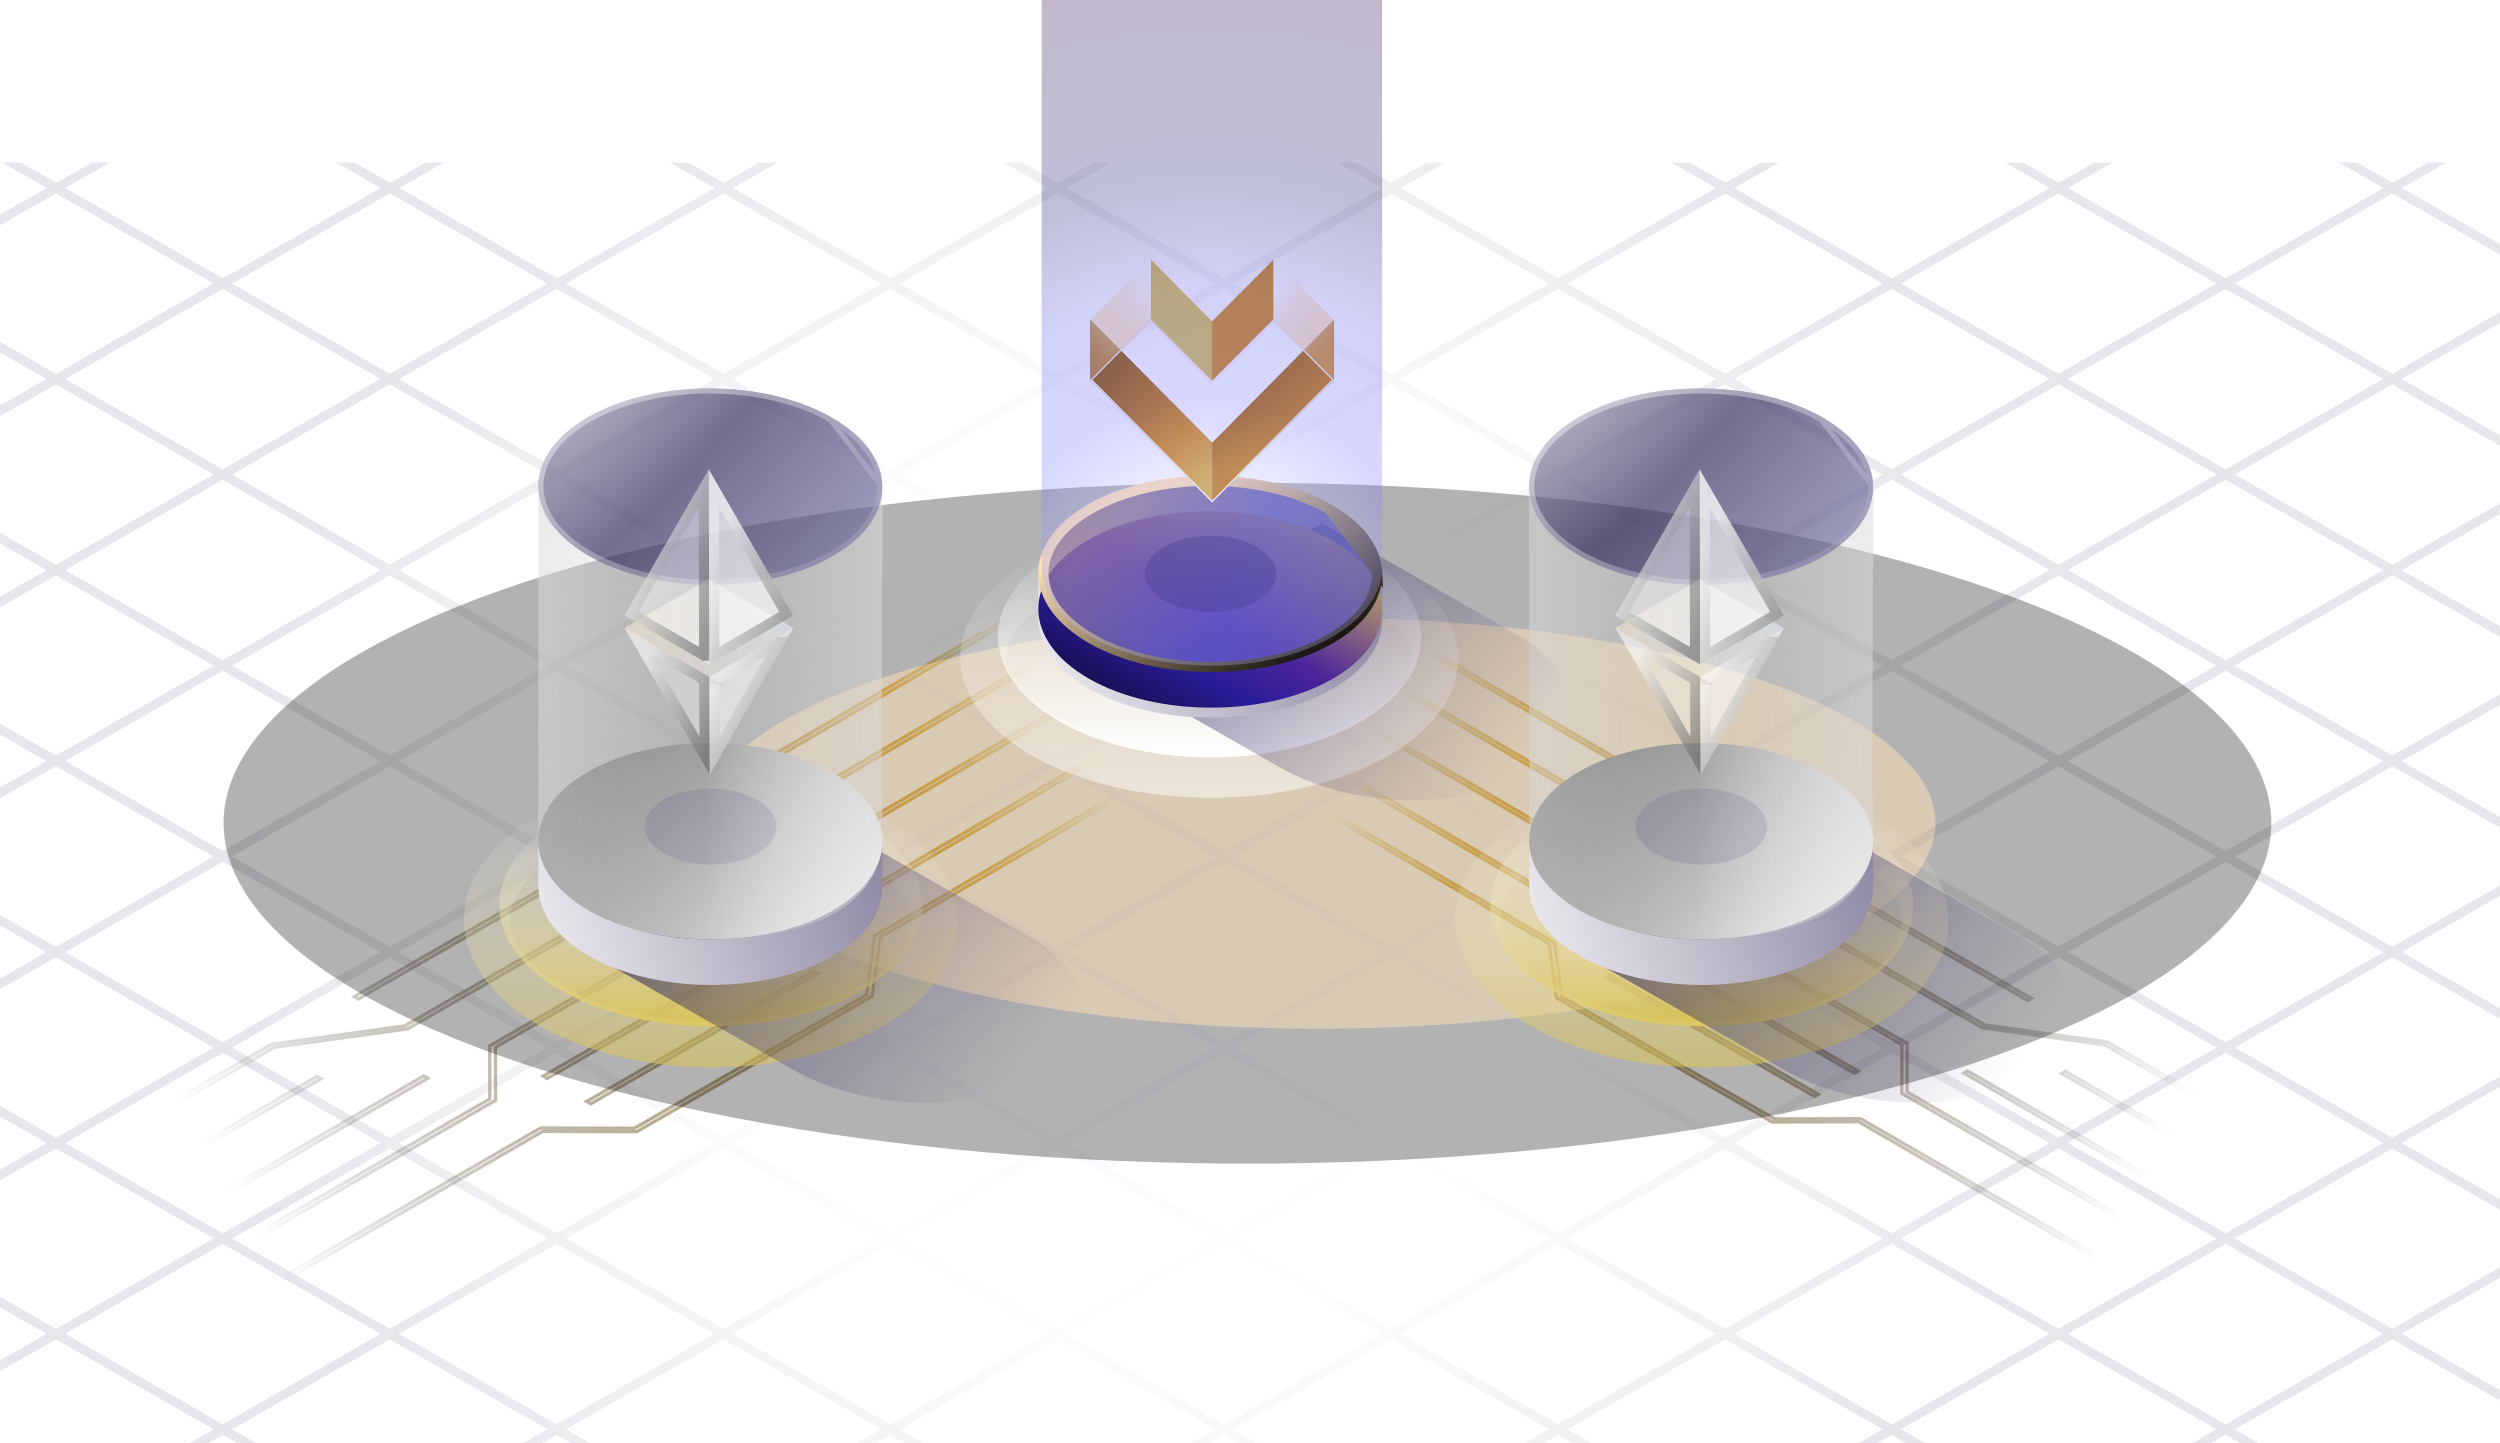 <svg xmlns="http://www.w3.org/2000/svg" width="492" height="284" fill="none" viewBox="0 0 492 284"><g clip-path="url(#clip0_1170_3445)"><path fill="url(#paint0_linear_1170_3445)" fill-rule="evenodd" d="M207.247 116l.164.098.8.476.473.282-.476.278-74.903 43.743-1.207 12.002-.017.166-.145.083-51.52 29.629-.055.031-.063.009-26.216 3.639-83.467 48.233-.164.095-.164-.097-.807-.476-.48-.283.482-.278 83.752-48.384.055-.032.063-.009 26.216-3.638 50.795-29.217 1.207-12 .017-.164.143-.084 75.351-44.005.166-.097zM132.2 160.58l-1.207 12.001-.017.166-.145.084-50.994 29.331-.055.031-.062.009-26.216 3.639-83.214 48.073.164.097 83.358-48.17.055-.032.063-.008 26.216-3.639 51.322-29.514 1.207-12 .017-.165.143-.083 74.569-43.549-.161-.096L132.2 160.58zm84.94-38.797l.164.094.808.468.483.28-.482.282-74.681 43.613.009 13.357v.188l-.163.094-45.44 26.134.008 10.252v.188l-.163.094L1.23 272.523l-.163.094-.162-.095-.808-.467-.486-.282.486-.281 95.96-55.414-.01-10.244v-.189l.164-.093 45.449-26.135-.008-13.355-.001-.187.162-.094 75.164-43.903.163-.095zm.002.752l-74.84 43.713.008 13.357v.188l-.163.094-45.449 26.134.008 10.244v.188l-.162.094L.909 271.774l.159.092 96.127-55.508-.008-10.252v-.188l.163-.094 45.441-26.135-.009-13.355v-.187l.161-.094 74.359-43.426-.16-.092zm10.363 5.283l.164.096.799.468.48.281-.48.28-74.68 43.622.008 13.357v.188l-.163.094-45.774 26.322-.163.094-.163-.096-.799-.467-.484-.283.486-.28 45.279-26.04-.017-13.355v-.187l.161-.094 75.182-43.904.164-.096zm-74.856 44.467l.016 13.356.001.188-.164.094-44.956 25.856.153.089 45.447-26.134-.008-13.355-.001-.187.162-.094 74.361-43.436-.155-.091-74.856 43.714zm-90.114 39.268l-.162-.092-.161.093-82.834 47.849-.486.281.486.281.808.468.162.094.163-.094 82.833-47.857.491-.283-.493-.281-.807-.459zm-82.345 48.131l82.185-47.474.153.087-82.18 47.479-.158-.092zm103.237-48.335l.163.096.79.468.48.283-.482.278-93.512 54.012-.165.096-.164-.098-.799-.476-.476-.284.48-.277 93.52-54.003.165-.095zm-92.88 54.384l.16.095 92.864-53.639-.148-.087-92.876 53.631zm129.207-98.558l-.162-.094-.163.094-49.888 28.693-.486.279.483.283.8.468.162.095.164-.094 49.897-28.693.488-.281-.487-.282-.808-.468zm-49.25 29.067l-.154-.09 49.241-28.321.158.092-49.246 28.319zm89.601-5.527l.163.097.791.467.479.284-.483.278-44.643 25.675-.162.094-.163-.094-.807-.468-.488-.282.488-.281 44.66-25.675.165-.095zm-44.012 26.053l.158.091 43.997-25.304-.148-.088-44.007 25.301zm123.271-82.02l-.163-.093-.162.095-75.207 43.912-.48.28.48.281.799.467.164.096.164-.096 75.216-43.92.487-.284-.49-.279-.808-.459zm-74.724 44.194l74.566-43.537.154.088-74.564 43.54-.156-.091zm83.273-39.218l-.165-.097-.164.096-75.615 44.167-.137.08-.021.157-1.569 11.438-45.491 26.156-18.141-.059H106.275l-.075.043-96.215 55.56-.491.283.493.281.807.459.162.092.162-.093 95.799-55.312 18.157.059.001.001h.316l.076-.044 46.334-26.644.139-.08.021-.158 1.569-11.448 75.189-43.9.479-.28-.478-.281-.807-.476zm-77.048 56.087l1.568-11.439 75.314-43.991.166.098-74.848 43.7-.136.08-.022.157-1.568 11.447-46.121 26.521h-.143l-18.244-.059h-.088l-.075.044-95.714 55.262-.153-.087 95.649-55.232h.159l18.227.059.087.001.076-.044 45.706-26.279.138-.08.022-.158z" clip-rule="evenodd"></path><path fill="url(#paint1_linear_1170_3445)" fill-rule="evenodd" d="M273.703 122.97l-.165.098-.732.437-.474.282.476.278 68.647 40.09 1.105 10.987.017.166.145.083 47.226 27.159.054.031.063.009 24.025 3.334 76.505 44.21.164.095.163-.096.741-.437.479-.283-.482-.278-76.769-44.351-.055-.031-.063-.009-24.026-3.335-46.544-26.771-1.105-10.986-.017-.165-.143-.083-69.07-40.337-.165-.097zm68.765 40.912l1.105 10.987.017.166.145.083 46.712 26.869-.23-.032-47.027-27.044-1.105-10.986-.017-.165-.143-.083-68.313-39.896.094-.056 68.762 40.157zm71.922 41.465l.23.032 76.233 44.04-.097.057-76.366-44.129zm-149.756-77.076l-.163.095-.741.428-.483.28.482.282 68.441 39.97-.007 12.228v.188l.163.094 41.639 23.948-.008 9.381v.188l.162.094 88.413 51.052.163.094.162-.094.741-.428.486-.282-.487-.281-87.946-50.787.008-9.374v-.189l-.163-.093-41.647-23.948.008-12.226v-.187l-.161-.094-68.899-40.244-.163-.095zm-.001.752l68.574 40.054-.008 12.228v.188l.163.093 41.647 23.948-.008 9.374v.188l.163.094 87.621 50.6-.091.053-88.087-50.865.008-9.382v-.188l-.163-.094-41.639-23.948.008-12.226v-.187l-.162-.094-68.119-39.782.093-.054zm-9.5 4.781l-.163.096-.733.428-.48.281.48.28 68.441 39.978-.007 12.228v.188l.163.094 41.958 24.127.163.094.163-.095.732-.429.484-.283-.486-.279-41.491-23.862.016-12.226v-.187l-.161-.094-68.914-40.244-.165-.095zm68.59 40.806l-.016 12.227v.189l.163.094 41.168 23.676-.086.051-41.631-23.94.007-12.226.001-.187-.162-.094-68.122-39.792.089-.052 68.589 40.054zm82.615 35.956l.162-.092.161.093 75.928 43.859.487.281-.487.282-.74.429-.163.094-.163-.094-75.927-43.867-.491-.284.493-.28.74-.421zm75.439 44.142l-75.28-43.485-.085.048 75.274 43.49.091-.053zm-94.576-44.337l-.164.096-.724.429-.479.283.482.278 85.716 49.509.165.096.163-.098.733-.436.476-.284-.48-.277-85.724-49.501-.164-.095zm85.083 49.882l-.092.055-85.07-49.136.083-.049 85.079 49.13zm-118.396-90.366l.163-.094.162.094 45.73 26.301.486.28-.484.283-.733.428-.162.095-.164-.094-45.737-26.301-.489-.281.488-.282.74-.429zm45.159 26.636l.086-.051-45.081-25.928-.091.052 45.086 25.927zm-82.132-5.066l-.163.096-.725.429-.48.284.483.278 40.922 23.535.162.093.163-.094.74-.428.487-.283-.488-.281-40.937-23.535-.164-.094zm40.289 23.912l-.091.053-40.276-23.164.082-.049 40.285 23.16zM244.25 140.163l.163-.092.161.094 68.938 40.251.48.281-.48.28-.732.429-.164.096-.165-.096-68.945-40.259-.487-.284.49-.279.741-.421zm68.454 40.534l-68.296-39.876-.087.049 68.294 39.879.089-.052zm-76.291-35.972l.165-.097.164.096 69.312 40.485.136.08.022.156 1.436 10.472 41.681 23.965 16.621-.054h.314l.076.044 88.194 50.927.491.284-.493.28-.74.421-.162.092-.162-.093-87.806-50.697-16.636.055h-.299l-.075-.044-42.472-24.423-.138-.08-.022-.158-1.436-10.481-68.91-40.233-.478-.28.477-.281.74-.436zm70.612 51.438l-1.436-10.473-69.01-40.309-.099.059 68.569 40.034.136.08.022.156 1.435 10.48 42.259 24.301h.124l.057-.001-.001-.001-41.896-24.088-.138-.079-.022-.159zm58.926 24.315h-.042l.002.002 87.721 50.647.086-.048-87.628-50.601h-.139z" clip-rule="evenodd"></path><path fill="url(#paint2_radial_1170_3445)" d="M591 42.352l-21.599 12.423L538.349 37l8.788-5h-3.632l-6.952 3.985L529.561 32h-3.554l8.749 5-31.013 17.775L472.692 37l8.749-5h-3.593l-6.992 3.985L463.865 32h-3.555l8.75 5-31.013 17.775L406.996 37l8.749-5h-3.594l-6.991 3.985L398.208 32h-3.594l8.788 5-31.09 17.775L341.299 37l8.789-5h-3.594l-6.952 3.985L332.55 32h-3.632l8.788 5-31.051 17.775L275.642 37l8.749-5h-3.632l-6.953 3.985L266.815 32h-3.593l8.749 5-31.013 17.775L209.946 37l8.749-5h-3.593l-6.992 3.985L201.158 32h-3.633l8.788 5-31.051 17.775L144.211 37l8.788-5h-3.594l-6.991 3.985L135.462 32h-3.633l8.788 5-31.012 17.775L78.553 37l8.75-5h-3.594l-6.952 3.985L69.765 32h-3.593l8.749 5-31.052 17.775L12.858 37l8.75-5h-3.555l-6.992 3.985L4.07 32H.437l8.749 5-31.013 17.775L-52.917 37l8.788-5h-3.593l-6.992 3.985L-61.666 32H-65.3l8.788 5-31.012 17.775L-118.614 37l8.789-5h-3.594l-6.952 3.985-6.992-3.985h-3.554l8.749 5-31.012 17.775h-.078L-159 51.494v2.031l3.945 2.266-3.945 2.227v2.07l5.742-3.242 31.09 17.736-31.012 17.775h-.078L-159 89.075v2.032l3.945 2.266-3.945 2.226v2.11l5.82-3.282 31.012 17.775-31.012 17.736h-.078l-5.742-3.281v2.031l3.945 2.305-3.945 2.227v2.031l5.742-3.242 31.09 17.775-31.012 17.697h-.078l-5.742-3.243v2.031l3.945 2.305-3.945 2.227v2.071l5.82-3.282 31.012 17.775-31.09 17.775-5.742-3.321v2.032l3.945 2.305-3.945 2.227v2.031l5.742-3.243 31.09 17.775-31.09 17.775-5.742-3.32v2.031l3.945 2.305-3.945 2.227v2.07l5.742-3.242 31.09 17.697-31.09 17.814-5.742-3.321v2.032l3.945 2.265-3.945 2.266v2.071l5.742-3.243 31.09 17.775-31.09 17.697-5.742-3.281v2.07l3.945 2.305-3.945 2.227v2.031l5.742-3.242h.078l31.012 17.775-31.09 17.697-5.742-3.282v2.07l3.945 2.305-3.945 2.227v2.032l5.742-3.282h.078l31.012 17.814-31.012 17.775-5.82-3.36v2.071l3.945 2.305-3.945 2.227v2.031l5.742-3.282h.078l31.012 17.775-31.09 17.775-5.742-3.281v2.031l3.945 2.266-3.945 2.266v2.07l5.742-3.242h.078l31.012 17.697-31.012 17.775-5.82-3.321v2.071l3.945 2.265-3.945 2.266v2.071l5.742-3.243h.078L-132.753 482h3.672l-22.303-12.775 31.013-17.696 31.051 17.696L-111.7 482h3.71l20.467-11.681L-67.096 482h3.711l-22.341-12.775 31.012-17.696 31.09 17.696L-46.004 482h3.671l20.467-11.681L-1.438 482h3.75l-22.342-12.775 31.051-17.696 31.013 17.696L19.73 482h3.672l20.427-11.681L64.297 482h3.71l-22.34-12.775 31.05-17.696 31.013 17.696L85.389 482h3.71l20.467-11.681L129.993 482h3.711l-22.342-12.775 31.013-17.696 31.09 17.696L151.085 482h3.671l20.467-11.681L195.69 482h3.71l-22.341-12.775 31.012-17.696 31.052 17.696L216.781 482h3.711l20.427-11.681L261.347 482h3.749l-22.38-12.775 31.09-17.696 31.013 17.696L282.477 482h3.711l20.428-11.681L327.082 482h3.711l-22.381-12.775 31.091-17.696 31.012 17.696L348.174 482h3.671l20.428-11.681L392.778 482h3.672l-22.381-12.775 31.052-17.696 31.09 17.696L413.831 482h3.71l20.467-11.681L458.436 482h3.671l-22.302-12.775 31.012-17.696 31.091 17.696L479.527 482h3.711l20.466-11.681L524.132 482h3.711l-22.342-12.775 31.012-17.696 31.052 17.696L545.224 482h3.71l20.467-11.681L589.867 482H591v-1.406l-19.842-11.369L591 457.896v-2.07l-21.599 12.384-31.052-17.775 31.052-17.697L591 445.083v-2.071l-19.842-11.368L591 420.315v-2.071l-21.599 12.384-31.052-17.775 31.052-17.775L591 407.501v-2.07l-19.842-11.329L591 382.734v-2.071l-21.599 12.423-31.052-17.775 31.052-17.814L591 369.92v-2.071l-19.842-11.329L591 345.113v-2.031l-21.599 12.345-31.052-17.697 31.052-17.775L591 332.339v-2.071l-19.842-11.329L591 307.532v-2.071l-21.599 12.384-31.052-17.697 31.052-17.775L591 294.757v-2.07l-19.842-11.408L591 269.95v-2.07l-21.599 12.423-31.052-17.814 31.052-17.697L591 257.176v-2.071l-19.842-11.368L591 232.369v-2.071l-21.599 12.423-31.091-17.775 31.091-17.775L591 219.555v-2.031l-19.842-11.368L591 194.788v-2.071l-21.599 12.423-31.052-17.775 31.052-17.775L591 181.974v-2.071l-19.842-11.329L591 157.167v-2.031l-21.599 12.345-31.052-17.697 31.052-17.775L591 144.393v-2.071l-19.842-11.329L591 119.586v-2.071l-21.599 12.423-31.052-17.736 31.052-17.775L591 106.811v-2.07l-19.842-11.368L591 82.004v-2.07l-21.599 12.423-31.052-17.775 31.052-17.736L591 69.23v-2.07L571.158 55.79 591 44.423v-2.07zm-56.283 32.23l-31.013 17.775-31.051-17.775 31.051-17.736 31.013 17.736zM45.667 243.737l31.05-17.736 31.013 17.736-31.012 17.775-31.052-17.775zm29.215 18.752L43.83 280.303l-31.012-17.814 31.012-17.697 31.052 17.697zm34.684-17.697l31.012 17.697-31.012 17.814-31.052-17.814 31.052-17.697zm1.796-1.055l31.013-17.736 31.09 17.736-31.09 17.775-31.013-17.775zm63.861 1.055l31.051 17.697-31.051 17.814-31.051-17.814 31.051-17.697zm1.836-1.055l31.012-17.736 31.052 17.736-31.052 17.775-31.012-17.775zm63.86 1.055l31.013 17.697-31.013 17.814-31.051-17.814 31.051-17.697zm1.797-1.055l31.09-17.736 31.013 17.736-31.052 17.775-31.051-17.775zm63.9 1.055l31.051 17.697-31.051 17.814-31.013-17.814 31.013-17.697zm1.796-1.055l31.091-17.736 31.012 17.736-31.012 17.775-31.091-17.775zm63.861 1.055l31.09 17.697-31.09 17.814-31.013-17.814 31.013-17.697zm-31.013-19.846l31.013-17.775 31.09 17.775-31.09 17.775-31.013-17.775zm-1.757-1.015l-31.091-17.775 31.091-17.775 31.012 17.775-31.012 17.775zm-1.836 1.015l-31.051 17.775-31.013-17.775 31.013-17.775 31.051 17.775zm-63.9-1.015l-31.051-17.775 31.051-17.775 31.052 17.775-31.052 17.775zm-1.835 1.015l-31.013 17.775-31.051-17.775 31.051-17.775 31.013 17.775zm-63.861-1.015l-31.012-17.775 31.012-17.775 31.052 17.775-31.052 17.775zm-1.797 1.015l-31.051 17.775-31.051-17.775 31.051-17.775 31.051 17.775zm-63.899-1.015l-31.013-17.775 31.013-17.775 31.09 17.775-31.09 17.775zm-1.797 1.015l-31.012 17.775-31.052-17.775 31.052-17.775 31.012 17.775zm-63.86-1.015l-31.052-17.775 31.052-17.775 31.012 17.775-31.012 17.775zm-1.836 1.015L43.83 242.721l-31.012-17.775 31.012-17.775 31.052 17.775zm-63.86-1.015l-31.052-17.775 31.051-17.775 31.013 17.775-31.013 17.775zm31.012 19.806L11.02 261.512l-31.051-17.775 31.051-17.736 31.013 17.736zm0 37.542L11.02 299.054l-31.051-17.775 31.051-17.696 31.013 17.696zm1.796 1.094l31.052 17.775-31.052 17.697-31.012-17.697 31.012-17.775zm1.836-1.094l31.052-17.696 31.012 17.696-31.012 17.775-31.052-17.775zm63.9 1.094l31.012 17.775-31.012 17.697-31.052-17.697 31.052-17.775zm1.796-1.094l31.013-17.696 31.09 17.696-31.09 17.775-31.013-17.775zm63.861 1.094l31.051 17.775-31.051 17.697-31.051-17.697 31.051-17.775zm1.836-1.094l31.012-17.696 31.052 17.696-31.052 17.775-31.012-17.775zm63.86 1.094l31.013 17.775-31.013 17.697-31.051-17.697 31.051-17.775zm1.797-1.094l31.09-17.696 31.013 17.696-31.013 17.775-31.09-17.775zm63.9 1.094l31.051 17.775-31.051 17.697-31.013-17.697 31.013-17.775zm1.796-1.094l31.091-17.696 31.012 17.696-31.012 17.775-31.091-17.775zm63.861 1.094l31.09 17.775-31.09 17.697-31.013-17.697 31.013-17.775zm1.796-1.094l31.052-17.696 31.09 17.696-31.09 17.775-31.052-17.775zm0-37.542l31.052-17.736 31.09 17.736-31.09 17.775-31.052-17.775zm.04-37.581l31.012-17.775 31.09 17.775-31.09 17.775-31.012-17.775zm0-37.582l31.012-17.775 31.09 17.775-31.09 17.697-31.012-17.697zm29.254 18.791l-31.09 17.775-31.013-17.775 31.013-17.775 31.09 17.775zm-63.86-1.094l-31.091-17.697 31.091-17.775 31.012 17.775-31.012 17.697zm-1.836 1.094l-31.051 17.775-31.013-17.775 31.013-17.775 31.051 17.775zm-63.9-1.016l-31.051-17.775 31.051-17.775 31.052 17.775-31.052 17.775zm-1.835 1.016l-31.013 17.775-31.051-17.775 31.051-17.775 31.013 17.775zm-63.861-1.016l-31.012-17.775 31.012-17.775 31.052 17.775-31.052 17.775zm-1.797 1.016l-31.051 17.775-31.051-17.775 31.051-17.775 31.051 17.775zm-63.899-1.016l-31.013-17.775 31.013-17.775 31.09 17.775-31.09 17.775zm-1.797 1.016l-31.012 17.775-31.052-17.775 31.052-17.775 31.012 17.775zm-63.86-1.016l-31.052-17.775 31.052-17.775 31.012 17.775-31.012 17.775zm-1.836 1.016L43.83 205.14l-31.012-17.775L43.83 169.59l31.052 17.775zm-63.86-1.016l-31.052-17.775 31.051-17.775 31.013 17.775-31.013 17.775zm-1.875 1.016l-31.013 17.775-31.051-17.775 31.051-17.775 31.013 17.775zm0 37.581l-31.013 17.775-31.051-17.775 31.051-17.775 31.013 17.775zm0 37.543l-31.013 17.814-31.051-17.814 31.051-17.697 31.013 17.697zm0 37.659l-31.013 17.697-31.051-17.697 31.051-17.775 31.013 17.775zm0 37.582l-31.013 17.697-31.051-17.697 31.051-17.775L9.147 337.73zm-29.177-18.791l31.051-17.775 31.013 17.775-31.013 17.697-31.051-17.697zm63.86 1.016l31.052 17.775-31.052 17.697-31.012-17.697 31.012-17.775zm1.836-1.016l31.052-17.775 31.012 17.775-31.012 17.697-31.052-17.697zm63.9 1.016l31.012 17.775-31.012 17.697-31.052-17.697 31.052-17.775zm1.796-1.016l31.013-17.775 31.09 17.775-31.09 17.697-31.013-17.697zm63.861 1.016l31.051 17.775-31.051 17.697-31.051-17.697 31.051-17.775zm1.836-1.016l31.012-17.775 31.052 17.775-31.052 17.697-31.012-17.697zm63.86 1.016l31.013 17.775-31.013 17.697-31.051-17.697 31.051-17.775zm1.797-1.016l31.051-17.775 31.052 17.775-31.013 17.697-31.09-17.697zm63.9 1.016l31.051 17.775-31.051 17.697-31.013-17.697 31.013-17.775zm1.796-1.016l31.091-17.775 31.012 17.775-31.012 17.697-31.091-17.697zm63.861 1.016l31.09 17.775-31.09 17.697-31.013-17.697 31.013-17.775zm1.796-1.016l31.052-17.775 31.09 17.775-31.09 17.697-31.052-17.697zm63.939 1.016l31.012 17.775-31.012 17.697-31.051-17.697 31.051-17.775zm-31.051-19.807l31.051-17.775 31.012 17.775-31.012 17.697-31.051-17.697zm0-37.659l31.051-17.697 31.012 17.697-31.012 17.814-31.051-17.814zm0-37.543l31.051-17.775 31.012 17.775-31.012 17.775-31.051-17.775zm0-37.581l31.051-17.775 31.012 17.775-31.012 17.775-31.051-17.775zm0-37.581l31.051-17.775 31.012 17.775-31.012 17.697-31.051-17.697zm-1.836-1.094l-31.052-17.697 31.052-17.775 31.051 17.775-31.051 17.697zm-1.758 1.094l-31.09 17.697-31.013-17.697 31.013-17.775 31.09 17.775zm-63.86-1.094l-31.091-17.697 31.091-17.775 31.012 17.775-31.012 17.697zm-1.836 1.094l-31.051 17.697-31.013-17.697 31.013-17.775 31.051 17.775zm-63.861-1.094l-31.09-17.697 31.09-17.775 31.013 17.775-31.013 17.697zm-1.874 1.094l-31.013 17.697-31.051-17.697 31.051-17.775 31.013 17.775zm-63.861-1.094l-31.012-17.697 31.012-17.775 31.052 17.775-31.052 17.697zm-1.797 1.094l-31.051 17.697-31.051-17.697 31.051-17.775 31.051 17.775zm-63.899-1.094l-31.013-17.697 31.013-17.775 31.09 17.775-31.09 17.697zm-1.797 1.094l-31.012 17.697-31.052-17.697 31.052-17.775 31.012 17.775zm-63.86-1.094l-31.052-17.697 31.052-17.775 31.012 17.775-31.012 17.697zm-1.836 1.094L43.83 167.481l-31.012-17.697 31.012-17.775 31.052 17.775zm-63.86-1.094l-31.052-17.697 31.051-17.775 31.013 17.775L11.02 148.69zm-1.875 1.094l-31.013 17.697-31.051-17.697 31.051-17.775 31.013 17.775zm-63.861-1.094l-31.012-17.697 31.012-17.775 31.09 17.775-31.09 17.697zm31.09 19.884l-31.09 17.775-31.012-17.775 31.012-17.775 31.09 17.775zm0 37.582l-31.09 17.775-31.012-17.775 31.012-17.775 31.09 17.775zm0 37.581l-31.09 17.775-31.012-17.775 31.012-17.736 31.09 17.736zm0 37.542l-31.09 17.775-31.012-17.775 31.012-17.696 31.09 17.696zm0 37.66l-31.09 17.697-31.012-17.697 31.012-17.775 31.09 17.775zm0 37.581l-31.09 17.697-31.012-17.697 31.012-17.775 31.09 17.775zm1.758.977l31.013 17.814-31.013 17.775-31.051-17.775 31.051-17.814zm1.836-.977l31.051-17.775 31.013 17.775-31.013 17.775-31.051-17.775zm63.86.977l31.052 17.814-31.052 17.775-31.012-17.775 31.012-17.814zm1.836-.977l31.052-17.775 31.012 17.775-31.012 17.775-31.052-17.775zm63.9.977l31.012 17.814-31.012 17.775-31.052-17.775 31.052-17.814zm1.796-.977l31.013-17.775 31.09 17.775-31.09 17.775-31.013-17.775zm63.861.977l31.051 17.814-31.051 17.775-31.051-17.775 31.051-17.814zm1.836-.977l31.012-17.775 31.052 17.775-31.052 17.775-31.012-17.775zm63.86.977l31.013 17.814-31.013 17.775-31.051-17.775 31.051-17.814zm1.797-.977l31.051-17.775 31.052 17.775-31.013 17.697-31.09-17.697zm63.9.977l31.051 17.814-31.051 17.775-31.013-17.775 31.013-17.814zm1.796-.977l31.091-17.775 31.012 17.775-31.012 17.697-31.091-17.697zm63.861.977l31.09 17.814-31.09 17.775-31.013-17.775 31.013-17.814zm1.836-.977l31.012-17.775 31.09 17.775-31.09 17.697-31.012-17.697zm63.899.977l31.012 17.814-31.012 17.775-31.051-17.775 31.051-17.814zm1.797-.977l31.012-17.775 31.091 17.775-31.091 17.775-31.012-17.775zm0-37.581l31.012-17.775 31.091 17.775-31.091 17.697-31.012-17.697zm0-37.66l31.012-17.696 31.091 17.696-31.091 17.775-31.012-17.775zm0-37.542l31.012-17.736 31.091 17.736-31.091 17.775-31.012-17.775zm0-37.581l31.012-17.775 31.091 17.775-31.091 17.775-31.012-17.775zm0-37.582l31.012-17.775 31.091 17.775-31.091 17.775-31.012-17.775zm0-37.581l31.012-17.775 31.091 17.775-31.091 17.697-31.012-17.697zm0-37.62l31.012-17.736 31.091 17.736-31.091 17.774-31.012-17.775zm29.215 18.79l-31.012 17.775-31.051-17.775 31.051-17.736 31.012 17.736zm-63.899-1.016l-31.052-17.775 31.052-17.735 31.09 17.736-31.09 17.774zm-1.758 1.016l-31.09 17.775-31.013-17.736 31.013-17.775 31.09 17.736zm-63.86-1.016l-31.091-17.775 31.091-17.735 31.012 17.736-31.012 17.774zm-1.836 1.016l-31.051 17.775-31.013-17.736 31.013-17.775 31.051 17.736zm-63.861-1.016l-31.09-17.775 31.09-17.735 31.013 17.736-31.013 17.774zm-1.874 1.016l-31.013 17.775-31.012-17.736 31.012-17.775 31.013 17.736zm-63.861-1.016l-31.012-17.775 31.012-17.735 31.052 17.736-31.052 17.774zm-1.797 1.016l-31.051 17.775-31.051-17.736 31.051-17.775 31.051 17.736zm-63.899-1.016l-31.013-17.775 31.013-17.735 31.09 17.736-31.09 17.774zm-1.797 1.055l-31.012 17.736-31.052-17.736 31.052-17.775 31.012 17.775zm-63.86-1.055L45.666 93.372l31.052-17.735 31.012 17.736-31.012 17.774zm-1.836 1.055L43.83 129.938l-31.012-17.736L43.83 94.427l31.052 17.775zm-63.86-1.055L-20.03 93.372 11.02 75.638l31.013 17.736-31.013 17.774zm-1.875 1.055l-31.013 17.736-31.051-17.736 31.051-17.775 31.013 17.775zm-63.861-1.055l-31.012-17.775 31.012-17.735 31.09 17.736-31.09 17.774zm-1.797 1.055l-31.012 17.736-31.091-17.736 31.09-17.775 31.013 17.775zm0 37.582l-31.012 17.697-31.091-17.697 31.09-17.775 31.013 17.775zm0 37.581l-31.012 17.775-31.091-17.775 31.09-17.775 31.013 17.775zm0 37.581l-31.012 17.775-31.091-17.775 31.09-17.775 31.013 17.775zm0 37.543l-31.012 17.814-31.091-17.814 31.09-17.697 31.013 17.697zm0 37.659l-31.012 17.697-31.091-17.697 31.09-17.775 31.013 17.775zm0 37.582l-31.012 17.697-31.091-17.697 31.09-17.775 31.013 17.775zm0 37.581l-31.012 17.775-31.091-17.775 31.09-17.814 31.013 17.814zm0 37.542l-31.012 17.775-31.091-17.775 31.09-17.775 31.013 17.775zm-29.215-18.751l31.012-17.814 31.09 17.814-31.09 17.775-31.012-17.775zm63.86.976l31.013 17.775-31.013 17.775-31.051-17.775 31.051-17.775zm1.836-.976l31.051-17.814 31.013 17.814-31.013 17.775-31.051-17.775zm63.86.976l31.052 17.775-31.052 17.775-31.012-17.775 31.012-17.775zm1.836-.976l31.052-17.814 31.012 17.814-31.012 17.775-31.052-17.775zm63.9.976l31.012 17.775-31.012 17.775-31.052-17.775 31.052-17.775zm1.796-.976l31.013-17.814 31.09 17.814-31.09 17.775-31.013-17.775zm63.861.976l31.051 17.775-31.051 17.775-31.051-17.775 31.051-17.775zm1.836-.976l31.012-17.814 31.052 17.814-31.052 17.775-31.012-17.775zm63.86.976l31.013 17.775-31.013 17.775-31.012-17.775 31.012-17.775zm1.797-.976l31.051-17.814 31.052 17.814-31.052 17.775-31.051-17.775zm63.9.976l31.051 17.775-31.051 17.775-31.013-17.775 31.013-17.775zm1.796-.976l31.091-17.814 31.012 17.814-31.012 17.775-31.091-17.775zm63.861.976l31.09 17.775-31.09 17.775-31.013-17.775 31.013-17.775zm1.836-.976l31.012-17.814 31.09 17.814-31.09 17.775-31.012-17.775zm63.899.976l31.012 17.775-31.012 17.775-31.051-17.775 31.051-17.775zm1.797-.976l31.012-17.814 31.091 17.814-31.091 17.775-31.012-17.775zm63.899.976l31.013 17.775-31.013 17.775-31.051-17.775 31.051-17.775zm-31.051-19.767l31.051-17.814 31.013 17.814-31.013 17.775-31.051-17.775zm0-37.581l31.051-17.775 31.013 17.775-31.013 17.697-31.051-17.697zm0-37.582l31.051-17.775 31.013 17.775-31.013 17.697-31.051-17.697zm0-37.659l31.051-17.697 31.013 17.697-31.013 17.814-31.051-17.814zm0-37.543l31.051-17.775 31.013 17.775-31.013 17.775-31.051-17.775zm0-37.581l31.051-17.775 31.013 17.775-31.013 17.775-31.051-17.775zm0-37.581l31.051-17.775 31.013 17.775-31.013 17.697-31.051-17.697zm0-37.582l31.051-17.775 31.013 17.736-31.013 17.775-31.051-17.736zm-1.836-74.147l31.091 17.736-31.091 17.775-31.012-17.775 31.012-17.736zm-1.797 36.527l-31.012 17.775-31.051-17.775 31.051-17.736 31.012 17.736zm-63.899-36.527l31.051 17.736-31.051 17.775-31.052-17.775 31.052-17.736zm-1.758 36.527l-31.09 17.775-31.013-17.775 31.013-17.736 31.09 17.736zm-63.86-36.527l31.012 17.736-31.012 17.775-31.091-17.775 31.091-17.736zm-1.836 36.527l-31.051 17.775-31.013-17.775 31.013-17.736 31.051 17.736zm-63.861-36.527l31.013 17.736-31.013 17.775-31.051-17.775 31.091-17.736h-.04zm-1.874 36.527l-31.013 17.775-31.012-17.775 31.012-17.736 31.013 17.736zm-63.861-36.566l31.052 17.775-31.052 17.775-31.012-17.775 31.012-17.775zm-1.797 36.566l-31.051 17.775-31.051-17.775 31.051-17.736 31.051 17.736zm-63.899-36.527l31.09 17.736-31.09 17.775-31.013-17.775 31.013-17.736zm-1.797 36.527l-31.012 17.775-31.052-17.775 31.052-17.736 31.012 17.736zm-63.86-36.527l31.012 17.736-31.012 17.775-31.052-17.775 31.052-17.736zm-1.836 36.527L43.83 92.357 12.818 74.582 43.83 56.846l31.052 17.736zm-63.86-36.527l31.012 17.736L11.02 73.566-20.03 55.791 11.02 38.055zM9.146 74.582l-31.013 17.775-31.051-17.775 31.051-17.736L9.147 74.582zm-63.861-36.527l31.09 17.736-31.09 17.775-31.012-17.775 31.012-17.736zm-1.797 36.527l-31.012 17.775-31.091-17.775 31.09-17.736 31.013 17.736zm-94.873-18.79l31.013-17.737 31.051 17.736-31.051 17.775-31.013-17.775zm0 37.58l31.013-17.735 31.051 17.736-31.051 17.774-31.013-17.775zm0 37.621l31.013-17.775 31.051 17.775-31.051 17.697-31.013-17.697zm0 37.581l31.013-17.775 31.051 17.775-31.051 17.697-31.013-17.697zm0 37.582l31.013-17.775 31.051 17.775-31.051 17.775-31.013-17.775zm0 37.581l31.013-17.736 31.051 17.736-31.051 17.775-31.013-17.775zm0 37.542l31.013-17.696 31.051 17.696-31.051 17.775-31.013-17.775zm0 37.66l31.013-17.775 31.051 17.775-31.051 17.697-31.013-17.697zm0 37.581l31.013-17.775 31.051 17.775-31.051 17.697-31.013-17.697zm0 37.582l31.013-17.814 31.051 17.814-31.051 17.775-31.013-17.775zm0 37.542l31.013-17.697 31.051 17.697-31.051 17.775-31.013-17.775zm63.86 36.566l-31.09-17.775 31.09-17.697 31.013 17.697-31.012 17.775zm1.798-36.566l31.012-17.697 31.09 17.697-31.09 17.775-31.012-17.775zm63.86 36.566l-31.051-17.775 31.051-17.697 31.013 17.697-31.013 17.775zm1.836-36.566l31.051-17.697 31.013 17.697-31.013 17.775-31.051-17.775zm63.86 36.566l-31.012-17.775 31.012-17.697 31.052 17.697L43.83 468.21zm1.836-36.566l31.052-17.697 31.012 17.697-31.012 17.775-31.052-17.775zm63.9 36.566l-31.052-17.775 31.052-17.697 31.012 17.697-31.012 17.775zm1.796-36.566l31.013-17.697 31.051 17.697-31.051 17.775-31.013-17.775zm63.861 36.566l-31.051-17.775 31.051-17.697 31.051 17.697-31.051 17.775zm1.836-36.566l31.012-17.697 31.052 17.697-31.052 17.775-31.012-17.775zm63.86 36.566l-31.012-17.775 31.012-17.697 31.013 17.697-31.013 17.775zm32.848-18.791l-31.051-17.775 31.09-17.697 31.013 17.697-31.052 17.775zm32.849 18.791l-31.013-17.775 31.013-17.697 31.051 17.697-31.051 17.775zm1.796-36.566l31.091-17.697 31.012 17.697-31.012 17.775-31.091-17.775zm63.861 36.566l-31.013-17.775 31.013-17.697 31.09 17.697-31.09 17.775zm1.836-36.566l31.012-17.697 31.09 17.697-31.09 17.775-31.012-17.775zm63.899 36.566l-31.051-17.775 31.051-17.697 31.012 17.697-31.012 17.775zm1.797-36.566l31.012-17.697 31.091 17.697-31.091 17.775-31.012-17.775zm63.899 36.566l-31.051-17.775 31.051-17.697 31.013 17.697-31.013 17.775zm63.861-36.566l-31.012 17.775-31.013-17.775 31.052-17.697 31.012 17.697h-.039zm0-37.542l-31.012 17.775-31.013-17.775 31.013-17.814 31.012 17.814zm0-37.582l-31.012 17.775-31.052-17.775 31.012-17.775 31.013 17.775h.039zm0-37.581l-31.012 17.697-31.013-17.697 31.052-17.775 31.012 17.775h-.039zm0-37.66l-31.012 17.775-31.052-17.775 31.052-17.696 31.012 17.696zm0-37.542l-31.012 17.775-31.052-17.775 31.052-17.736 31.012 17.736zm0-37.581l-31.012 17.775-31.052-17.775 31.052-17.775 31.012 17.775zm0-37.582l-31.012 17.775-31.013-17.775 31.013-17.775 31.012 17.775zm0-37.581l-31.012 17.697-31.052-17.697 31.012-17.775 31.013 17.775h.039zm0-37.62l-31.012 17.774-31.013-17.775 31.052-17.735 31.012 17.736h-.039zm-31.012-19.807l-31.052-17.775 31.012-17.775 31.013 17.775-31.013 17.775h.04z" opacity="0.1" style="mix-blend-mode: multiply;"></path><g opacity="0.6"><g filter="url(#filter0_f_1170_3445)"><ellipse cx="245.5" cy="162" fill="#000000" fill-opacity="0.5" rx="201.5" ry="67"></ellipse></g><g filter="url(#filter1_f_1170_3445)"><ellipse cx="259.461" cy="162" fill="#FFCE83" fill-opacity="0.5" rx="121.458" ry="40.453"></ellipse></g></g><g clip-path="url(#clip1_1170_3445)"><path fill="url(#paint3_linear_1170_3445)" fill-rule="evenodd" d="M181.508 178.259a14.924 14.924 0 00-.019-.598c-.154-2.861-1.215-5.712-3.181-8.402-2.049-2.804-5.081-5.434-9.09-7.719-16.305-9.28-42.674-9.317-58.866-.093-8.143 4.631-12.157 10.731-12.1 16.812.075 6.045 4.165 12.07 12.27 16.72 16.323 9.28 42.674 9.317 58.866.093 8.067-4.594 12.101-10.62 12.101-16.664v-.148l.019-.001zm-16.742-8.897c6.118 3.489 7.549 6.853 7.723 8.631zm7.723 8.631v.415c0 1.641-1.108 5.172-7.555 8.843l-.002.001c-6.405 3.649-15.402 5.727-24.914 5.712-9.501-.014-18.542-2.115-25.033-5.801-6.506-3.736-7.707-7.308-7.734-9.002-.009-1.657 1.084-5.213 7.55-8.891l.006-.003c6.405-3.649 15.406-5.727 24.922-5.713 9.511.015 18.556 2.119 25.036 5.807" clip-rule="evenodd"></path><path fill="url(#paint4_linear_1170_3445)" fill-opacity="0.6" fill-rule="evenodd" d="M188.446 181.15c-.002-.243-.01-.486-.022-.73-.144-2.796-.968-5.584-2.47-8.27-2.326-4.158-6.278-8.071-11.846-11.389-19.022-11.318-49.787-11.363-68.677-.114-9.5 5.648-14.184 13.087-14.118 20.503.088 7.371 4.86 14.72 14.316 20.39 19.044 11.317 49.787 11.362 68.677.113 9.412-5.602 14.118-12.95 14.118-20.321v-.182h.022zm-18.94-12.655c7.404 4.413 9.674 9.039 9.918 12.218zm9.918 12.218v.619c0 3.167-2.015 8.001-9.721 12.587l-.002.001c-7.724 4.6-18.436 7.157-29.662 7.139-11.213-.018-21.975-2.604-29.796-7.247-7.783-4.671-9.886-9.547-9.93-12.756-.023-3.19 1.971-8.068 9.717-12.672l.006-.004c7.723-4.599 18.44-7.156 29.67-7.138 11.224.018 21.99 2.607 29.798 7.252" clip-rule="evenodd"></path><path fill="url(#paint5_linear_1170_3445)" d="M202.281 212.433l3.341-1.91c11.831-6.762 10.344-18.558-3.31-26.367l-37.946-21.666-46.19 26.381 37.945 21.667c13.67 7.809 34.329 8.658 46.16 1.895z" opacity="0.6" style="mix-blend-mode: multiply;"></path><path fill="url(#paint6_linear_1170_3445)" d="M173.623 165.674v8.839c.046 4.958-3.218 9.946-9.839 13.707-13.164 7.52-34.589 7.49-47.861-.076-3.295-1.88-5.777-4.064-7.448-6.383-1.655-2.335-2.498-4.792-2.529-7.248v-8.961c.046 4.928 3.387 9.841 9.977 13.631 13.272 7.581 34.681 7.596 47.861.076 6.575-3.745 9.839-8.673 9.839-13.585z"></path><path fill="url(#paint7_linear_1170_3445)" d="M173.623 165.552v.122c0 4.927-3.28 9.84-9.839 13.585-13.164 7.52-34.589 7.49-47.861-.076-6.59-3.79-9.915-8.703-9.977-13.631-.046-4.958 3.219-9.931 9.839-13.706 13.165-7.52 34.605-7.49 47.861.076 6.605 3.775 9.946 8.703 9.992 13.63h-.015z"></path><path fill="url(#paint8_linear_1170_3445)" fill-opacity="0.8" fill-rule="evenodd" d="M105.97 96.378h-.024v70.278c.997 6.812 8.592 17.033 30.903 17.943 24.423.997 32.231-7.642 34.391-11.463.997-1.496 2.891-5.383 2.492-8.972-.399-3.589-.166-46.686 0-67.786h-.12c-.208 4.764-3.484 9.479-9.828 13.101-13.165 7.521-34.589 7.49-47.861-.076-6.32-3.635-9.638-8.302-9.953-13.025z" clip-rule="evenodd" style="mix-blend-mode: screen;"></path><path fill="url(#paint9_radial_1170_3445)" fill-opacity="0.7" d="M173.623 95.773v.121c0 4.928-3.28 9.84-9.839 13.585-13.165 7.521-34.589 7.49-47.861-.076-6.59-3.79-9.915-8.703-9.977-13.63-.046-4.958 3.219-9.931 9.839-13.707 13.164-7.52 34.605-7.49 47.861.076 6.605 3.775 9.946 8.703 9.992 13.63h-.015z"></path><path stroke="url(#paint10_linear_1170_3445)" stroke-opacity="0.4" d="M173.123 95.3c-.249-4.532-3.429-9.125-9.725-12.724l9.725 12.723zm0 0v.594c0 4.684-3.118 9.458-9.587 13.151h0c-6.488 3.707-15.044 5.567-23.642 5.554-8.596-.013-17.18-1.9-23.723-5.63-6.501-3.74-9.666-8.516-9.725-13.202-.043-4.712 3.059-9.544 9.587-13.266h0c6.488-3.707 15.048-5.567 23.647-5.554 8.599.013 17.183 1.9 23.718 5.63l9.725 12.722z"></path><path fill="#180D65" fill-opacity="0.1" d="M149.012 167.972c-5.042 2.913-13.255 2.894-18.316-.037-5.06-2.931-5.097-7.657-.055-10.57 5.042-2.912 13.256-2.894 18.335.037 5.078 2.931 5.097 7.657.055 10.57h-.019z"></path><path fill="url(#paint11_linear_1170_3445)" fill-opacity="0.5" d="M122.893 123.572l16.598-9.58 16.597 9.58-16.498 9.65-16.697-9.65z"></path><path fill="#fff" fill-opacity="0.45" d="M122.893 121.14l16.598-28.75.099 38.389-16.697-9.639z"></path><path stroke="url(#paint12_linear_1170_3445)" stroke-opacity="0.35" stroke-width="2" d="M138.586 129.045l-14.327-8.271L138.5 96.106l.086 32.939z" style="mix-blend-mode: overlay;"></path><path fill="#fff" fill-opacity="0.65" d="M139.49 92.39l16.598 28.75-16.498 9.639-.1-38.388z"></path><path stroke="url(#paint13_linear_1170_3445)" stroke-opacity="0.35" stroke-width="2" d="M140.586 129.039l-.086-32.9 14.225 24.639-14.139 8.261z" style="mix-blend-mode: overlay;"></path><path fill="#fff" fill-opacity="0.35" d="M122.893 123.572l16.807 28.869-.11-19.219-16.697-9.65z"></path><path stroke="url(#paint14_linear_1170_3445)" stroke-opacity="0.35" stroke-width="2" d="M138.594 133.801l.085 14.898-13.029-22.378 12.944 7.48z" style="mix-blend-mode: overlay;"></path><path fill="#fff" fill-opacity="0.55" d="M139.59 133.222l.11 19.219 16.388-28.869-16.498 9.65z"></path><path stroke="url(#paint15_linear_1170_3445)" stroke-opacity="0.35" stroke-width="2" d="M153.382 126.313l-12.704 22.378-.085-14.898 12.789-7.48z" style="mix-blend-mode: overlay;"></path></g><g clip-path="url(#clip2_1170_3445)"><path fill="url(#paint16_linear_1170_3445)" fill-rule="evenodd" d="M376.508 178.259a13.266 13.266 0 00-.019-.598c-.154-2.861-1.215-5.712-3.181-8.402-2.049-2.804-5.081-5.434-9.09-7.719-16.304-9.28-42.674-9.317-58.866-.093-8.143 4.631-12.157 10.731-12.101 16.812.076 6.045 4.166 12.07 12.271 16.72 16.323 9.28 42.674 9.317 58.866.093 8.067-4.594 12.101-10.62 12.101-16.664v-.148l.019-.001zm-16.742-8.897c6.118 3.489 7.549 6.853 7.723 8.631zm7.723 8.631v.415c0 1.641-1.108 5.172-7.555 8.843l-.001.001c-6.406 3.649-15.402 5.727-24.915 5.712-9.501-.014-18.542-2.115-25.033-5.801-6.506-3.736-7.707-7.308-7.734-9.002-.009-1.657 1.084-5.213 7.55-8.891l.006-.003c6.405-3.649 15.406-5.727 24.922-5.713 9.512.015 18.556 2.119 25.036 5.807" clip-rule="evenodd"></path><path fill="url(#paint17_linear_1170_3445)" fill-opacity="0.6" fill-rule="evenodd" d="M383.446 181.15c-.002-.243-.01-.486-.022-.73-.144-2.796-.968-5.584-2.47-8.27-2.326-4.158-6.278-8.071-11.846-11.389-19.022-11.318-49.787-11.363-68.677-.114-9.5 5.648-14.184 13.087-14.118 20.503.088 7.371 4.86 14.72 14.316 20.39 19.044 11.317 49.787 11.362 68.677.113 9.412-5.602 14.118-12.95 14.118-20.321v-.182h.022zm-18.94-12.655c7.404 4.413 9.674 9.039 9.918 12.218zm9.918 12.218v.619c0 3.167-2.015 8.001-9.721 12.587l-.002.001c-7.724 4.6-18.436 7.157-29.662 7.139-11.213-.018-21.975-2.604-29.796-7.247-7.783-4.671-9.886-9.547-9.93-12.756-.023-3.19 1.971-8.068 9.717-12.672l.006-.004c7.723-4.599 18.441-7.156 29.67-7.138 11.224.018 21.99 2.607 29.798 7.252" clip-rule="evenodd"></path><path fill="url(#paint18_linear_1170_3445)" d="M397.281 212.433l3.341-1.91c11.831-6.762 10.345-18.558-3.31-26.367l-37.946-21.666-46.19 26.381 37.945 21.667c13.67 7.809 34.329 8.658 46.16 1.895z" opacity="0.6" style="mix-blend-mode: multiply;"></path><path fill="url(#paint19_linear_1170_3445)" d="M368.623 165.674v8.839c.046 4.958-3.218 9.946-9.839 13.707-13.164 7.52-34.589 7.49-47.861-.076-3.295-1.88-5.777-4.064-7.448-6.383-1.655-2.335-2.498-4.792-2.529-7.248v-8.961c.046 4.928 3.387 9.841 9.977 13.631 13.272 7.581 34.681 7.596 47.861.076 6.575-3.745 9.839-8.673 9.839-13.585z"></path><path fill="url(#paint20_linear_1170_3445)" d="M368.623 165.552v.122c0 4.927-3.28 9.84-9.839 13.585-13.164 7.52-34.589 7.49-47.861-.076-6.59-3.79-9.915-8.703-9.976-13.631-.046-4.958 3.218-9.931 9.838-13.706 13.165-7.52 34.605-7.49 47.861.076 6.605 3.775 9.946 8.703 9.992 13.63h-.015z"></path><path fill="url(#paint21_linear_1170_3445)" fill-opacity="0.8" fill-rule="evenodd" d="M300.97 96.378h-.024v70.278c.997 6.812 8.592 17.033 30.903 17.943 24.423.997 32.231-7.642 34.391-11.463.997-1.496 2.891-5.383 2.492-8.972-.399-3.589-.166-46.686 0-67.786h-.12c-.208 4.764-3.484 9.479-9.828 13.101-13.165 7.521-34.589 7.49-47.861-.076-6.32-3.635-9.638-8.302-9.953-13.025z" clip-rule="evenodd" style="mix-blend-mode: screen;"></path><path fill="url(#paint22_radial_1170_3445)" fill-opacity="0.7" d="M368.623 95.773v.121c0 4.928-3.28 9.84-9.839 13.585-13.165 7.521-34.589 7.49-47.861-.076-6.59-3.79-9.915-8.703-9.977-13.63-.046-4.958 3.219-9.931 9.839-13.707 13.165-7.52 34.605-7.49 47.861.076 6.605 3.775 9.946 8.703 9.992 13.63h-.015z"></path><path stroke="url(#paint23_linear_1170_3445)" stroke-opacity="0.4" d="M368.123 95.3c-.249-4.532-3.429-9.125-9.725-12.724l9.725 12.723zm0 0v.594c0 4.684-3.118 9.458-9.587 13.151h0c-6.488 3.707-15.044 5.567-23.642 5.554-8.596-.013-17.18-1.9-23.723-5.63-6.501-3.74-9.666-8.516-9.725-13.202-.043-4.712 3.059-9.544 9.587-13.266h0c6.488-3.707 15.048-5.567 23.647-5.554 8.599.013 17.183 1.9 23.718 5.63l9.725 12.722z"></path><path fill="#180D65" fill-opacity="0.1" d="M344.012 167.972c-5.042 2.913-13.255 2.894-18.316-.037-5.06-2.931-5.097-7.657-.055-10.57 5.042-2.912 13.256-2.894 18.335.037 5.078 2.931 5.097 7.657.055 10.57h-.019z"></path><path fill="url(#paint24_linear_1170_3445)" fill-opacity="0.5" d="M317.893 123.572l16.598-9.58 16.597 9.58-16.498 9.65-16.697-9.65z"></path><path fill="#fff" fill-opacity="0.45" d="M317.893 121.14l16.598-28.75.099 38.389-16.697-9.639z"></path><path stroke="url(#paint25_linear_1170_3445)" stroke-opacity="0.35" stroke-width="2" d="M333.586 129.045l-14.327-8.271L333.5 96.106l.086 32.939z" style="mix-blend-mode: overlay;"></path><path fill="#fff" fill-opacity="0.65" d="M334.49 92.39l16.598 28.75-16.498 9.639-.1-38.388z"></path><path stroke="url(#paint26_linear_1170_3445)" stroke-opacity="0.35" stroke-width="2" d="M335.586 129.039l-.086-32.9 14.225 24.639-14.139 8.261z" style="mix-blend-mode: overlay;"></path><path fill="#fff" fill-opacity="0.35" d="M317.893 123.572l16.807 28.869-.11-19.219-16.697-9.65z"></path><path stroke="url(#paint27_linear_1170_3445)" stroke-opacity="0.35" stroke-width="2" d="M333.594 133.801l.085 14.898-13.029-22.378 12.944 7.48z" style="mix-blend-mode: overlay;"></path><path fill="#fff" fill-opacity="0.55" d="M334.59 133.222l.11 19.219 16.388-28.869-16.498 9.65z"></path><path stroke="url(#paint28_linear_1170_3445)" stroke-opacity="0.35" stroke-width="2" d="M348.382 126.313l-12.704 22.378-.085-14.898 12.789-7.48z" style="mix-blend-mode: overlay;"></path></g><path fill="url(#paint29_linear_1170_3445)" fill-rule="evenodd" d="M287 129.5a16.08 16.08 0 00-.022-.694c-.153-2.813-1.074-5.617-2.759-8.306-2.377-3.792-6.275-7.356-11.685-10.396-19.191-10.766-50.231-10.809-69.289-.108-9.585 5.372-14.311 12.449-14.244 19.504.088 7.012 4.903 14.002 14.443 19.396 19.214 10.766 50.231 10.809 69.29.108 9.496-5.329 14.244-12.32 14.244-19.331v-.173H287zm-9.022-.372c-.231-2.622-2.287-6.926-9.847-11.175l-.005-.002c-7.934-4.45-18.884-6.934-30.3-6.951-11.422-.017-22.326 2.437-30.175 6.844l-.006.003c-7.944 4.453-9.662 8.995-9.645 11.554.04 2.593 1.883 7.138 9.859 11.652 7.947 4.448 18.895 6.93 30.302 6.947 11.418.017 22.317-2.436 30.167-6.844l.001-.001c7.906-4.437 9.649-8.941 9.649-11.482v-.545z" clip-rule="evenodd" opacity="0.5"></path><path fill="url(#paint30_linear_1170_3445)" fill-rule="evenodd" d="M279.659 125.352a13.266 13.266 0 00-.019-.598c-.153-2.861-1.215-5.712-3.18-8.402-2.049-2.804-5.081-5.433-9.09-7.719-16.305-9.28-42.675-9.317-58.866-.093-8.143 4.631-12.158 10.731-12.101 16.812.075 6.045 4.165 12.07 12.27 16.72 16.324 9.28 42.675 9.317 58.866.093 8.068-4.594 12.101-10.62 12.101-16.664v-.148l.019-.001zm-16.741-8.897c6.118 3.489 7.548 6.853 7.722 8.631zm7.722 8.631v.415c0 1.641-1.108 5.172-7.554 8.843l-.002.001c-6.406 3.649-15.402 5.727-24.914 5.712-9.501-.014-18.542-2.115-25.033-5.801-6.506-3.736-7.707-7.308-7.735-9.002-.009-1.657 1.084-5.213 7.551-8.891l.006-.003c6.405-3.649 15.406-5.727 24.922-5.713 9.511.015 18.555 2.119 25.036 5.807" clip-rule="evenodd"></path><path fill="url(#paint31_linear_1170_3445)" d="M298.105 152.944l3.341-1.911c11.831-6.762 10.345-18.558-3.31-26.366L260.19 103 214 129.382l37.945 21.667c13.671 7.808 34.329 8.657 46.16 1.895z" opacity="0.6" style="mix-blend-mode: multiply;"></path><path fill="url(#paint32_linear_1170_3445)" d="M272.014 113.063v8.84c.046 4.958-3.218 9.946-9.839 13.706-13.164 7.521-34.589 7.491-47.861-.075-3.294-1.88-5.777-4.064-7.448-6.384-1.655-2.335-2.498-4.791-2.528-7.247v-8.961c.046 4.928 3.387 9.84 9.976 13.631 13.272 7.581 34.682 7.596 47.861.076 6.575-3.745 9.839-8.673 9.839-13.586z"></path><g filter="url(#filter2_i_1170_3445)"><path fill="url(#paint33_linear_1170_3445)" d="M272.014 112.942v.122c0 4.927-3.28 9.84-9.839 13.585-13.164 7.52-34.589 7.49-47.861-.076-6.589-3.791-9.915-8.703-9.976-13.631-.046-4.958 3.218-9.931 9.839-13.706 13.164-7.52 34.604-7.49 47.86.076 6.606 3.775 9.946 8.703 9.992 13.63h-.015z"></path></g><path fill="url(#paint34_linear_1170_3445)" fill-opacity="0.6" stroke="url(#paint35_linear_1170_3445)" stroke-width="2" d="M271.014 112.484c-.242-4.299-3.268-8.758-9.472-12.304l9.472 12.304zm0 0V113.064c0 4.439-2.956 9.075-9.335 12.716h0c-6.394 3.653-14.859 5.501-23.392 5.488-8.533-.013-17.026-1.886-23.476-5.563-6.413-3.689-9.417-8.329-9.473-12.774-.041-4.466 2.899-9.157 9.334-12.827h.001c6.394-3.653 14.862-5.5 23.398-5.488 8.535.013 17.028 1.887 23.47 5.564l9.473 12.304z"></path><path fill="#180D65" fill-opacity="0.4" d="M247.419 118.239c-5.042 2.913-13.255 2.895-18.316-.036-5.06-2.931-5.097-7.658-.055-10.57 5.042-2.913 13.256-2.895 18.335.036 5.078 2.931 5.097 7.658.055 10.57h-.019z"></path><path fill="#D28A1C" d="M238.504 74.991l12.138-12.209V51.059l-12.138 12.21V74.99z"></path><path fill="url(#paint36_linear_1170_3445)" d="M238.553 98.873l23.932-24.14V63l-23.932 24.14v11.733z"></path><path fill="#D9C256" d="M238.553 74.991l-12.089-12.209V51.059l12.089 12.21V74.99z"></path><path fill="url(#paint37_linear_1170_3445)" d="M238.553 98.873l-23.932-24.14V63l23.932 24.14v11.733z"></path><path fill="url(#paint38_linear_1170_3445)" d="M250.642 63.17l11.476 11.563-23.592 23.77-23.538-23.77 11.476-11.562 11.868 12.034.183.186.183-.186 11.945-12.034h-.001zm.001-.368l-12.129 12.219-12.05-12.219-11.843 11.931 23.905 24.14 23.959-24.14-11.843-11.931h.001z"></path><path fill="url(#paint39_linear_1170_3445)" d="M238.553 98.873l23.932-24.14V63l-23.932 24.14v11.733z"></path><path fill="url(#paint40_linear_1170_3445)" d="M262.485 74.694l-11.843-11.917V51.059l11.843 11.917v11.718z"></path><path fill="url(#paint41_linear_1170_3445)" d="M238.553 98.873l-23.932-24.14V63l23.932 24.14v11.733z"></path><path fill="#fff" d="M250.642 63.17l11.476 11.563-23.592 23.77-23.538-23.77 11.476-11.562 11.868 12.034.183.186.183-.186 11.945-12.034h-.001zm.001-.368l-12.129 12.219-12.05-12.219-11.843 11.931 23.905 24.14 23.959-24.14-11.843-11.931h.001z" style="mix-blend-mode: overlay;"></path><path fill="url(#paint42_linear_1170_3445)" d="M214.621 74.694l11.843-11.917V51.059l-11.843 11.917v11.718z"></path><path fill="url(#paint43_radial_1170_3445)" d="M271.986-94H205v205.097h.043c-.229 5.131 3.012 10.305 9.777 14.217 13.075 7.581 34.285 7.581 47.374 0 6.537-3.798 9.806-8.757 9.806-13.73V-94h-.014z" opacity="0.3" style="mix-blend-mode: lighten;"></path></g><defs><filter id="filter0_f_1170_3445" width="591" height="322" x="-50" y="1" color-interpolation-filters="sRGB" filterUnits="userSpaceOnUse"><feFlood flood-opacity="0" result="BackgroundImageFix"></feFlood><feBlend in="SourceGraphic" in2="BackgroundImageFix" result="shape"></feBlend><feGaussianBlur result="effect1_foregroundBlur_1170_3445" stdDeviation="47"></feGaussianBlur></filter><filter id="filter1_f_1170_3445" width="430.917" height="268.906" x="44.002" y="27.547" color-interpolation-filters="sRGB" filterUnits="userSpaceOnUse"><feFlood flood-opacity="0" result="BackgroundImageFix"></feFlood><feBlend in="SourceGraphic" in2="BackgroundImageFix" result="shape"></feBlend><feGaussianBlur result="effect1_foregroundBlur_1170_3445" stdDeviation="47"></feGaussianBlur></filter><filter id="filter2_i_1170_3445" width="67.692" height="44.652" x="204.337" y="93.616" color-interpolation-filters="sRGB" filterUnits="userSpaceOnUse"><feFlood flood-opacity="0" result="BackgroundImageFix"></feFlood><feBlend in="SourceGraphic" in2="BackgroundImageFix" result="shape"></feBlend><feColorMatrix in="SourceAlpha" result="hardAlpha" values="0 0 0 0 0 0 0 0 0 0 0 0 0 0 0 0 0 0 127 0"></feColorMatrix><feOffset dy="7"></feOffset><feGaussianBlur stdDeviation="3"></feGaussianBlur><feComposite in2="hardAlpha" k2="-1" k3="1" operator="arithmetic"></feComposite><feColorMatrix values="0 0 0 0 1 0 0 0 0 1 0 0 0 0 1 0 0 0 0.3 0"></feColorMatrix><feBlend in2="shape" result="effect1_innerShadow_1170_3445"></feBlend></filter><linearGradient id="paint0_linear_1170_3445" x1="202.54" x2="36.214" y1="124.089" y2="219.8" gradientUnits="userSpaceOnUse"><stop stop-color="#D9C256" stop-opacity="0"></stop><stop offset="0.161" stop-color="#E2B247"></stop><stop offset="1" stop-color="#000000" stop-opacity="0"></stop></linearGradient><linearGradient id="paint1_linear_1170_3445" x1="277.982" x2="430.506" y1="130.388" y2="218.156" gradientUnits="userSpaceOnUse"><stop stop-color="#D9C256" stop-opacity="0"></stop><stop offset="0.161" stop-color="#E2B247"></stop><stop offset="1" stop-color="#000000" stop-opacity="0"></stop></linearGradient><radialGradient id="paint2_radial_1170_3445" cx="0" cy="0" r="1" gradientTransform="rotate(87.785 23.07 204.974) scale(181.135 181.14)" gradientUnits="userSpaceOnUse"><stop stop-color="#9C96FF"></stop><stop offset="0.448" stop-color="#fff"></stop><stop offset="1" stop-color="#0B0839"></stop></radialGradient><linearGradient id="paint3_linear_1170_3445" x1="139.879" x2="139.879" y1="154.554" y2="201.964" gradientUnits="userSpaceOnUse"><stop offset="0.089" stop-color="#fff" stop-opacity="0"></stop><stop offset="1" stop-color="#D9C256"></stop></linearGradient><linearGradient id="paint4_linear_1170_3445" x1="139.879" x2="139.879" y1="152.242" y2="210.059" gradientUnits="userSpaceOnUse"><stop offset="0.089" stop-color="#fff" stop-opacity="0"></stop><stop offset="1" stop-color="#D9C256"></stop></linearGradient><linearGradient id="paint5_linear_1170_3445" x1="201" x2="131.026" y1="211" y2="157.315" gradientUnits="userSpaceOnUse"><stop stop-color="#413266" stop-opacity="0"></stop><stop offset="1" stop-color="#0C0B58"></stop></linearGradient><linearGradient id="paint6_linear_1170_3445" x1="188.685" x2="90.994" y1="159.18" y2="188.587" gradientUnits="userSpaceOnUse"><stop stop-color="#787192"></stop><stop offset="1" stop-color="#fff"></stop></linearGradient><linearGradient id="paint7_linear_1170_3445" x1="173.732" x2="105.946" y1="178.12" y2="138.246" gradientUnits="userSpaceOnUse"><stop stop-color="#fff"></stop><stop offset="1" stop-color="#5C5C5C"></stop></linearGradient><linearGradient id="paint8_linear_1170_3445" x1="89.578" x2="190.18" y1="122.755" y2="124.489" gradientUnits="userSpaceOnUse"><stop stop-color="#D9D9D9"></stop><stop offset="0.495" stop-color="#D9D9D9" stop-opacity="0"></stop><stop offset="1" stop-color="#D9D9D9"></stop></linearGradient><radialGradient id="paint9_radial_1170_3445" cx="0" cy="0" r="1" gradientTransform="matrix(70 66 -115.588 122.593 94 52.5)" gradientUnits="userSpaceOnUse"><stop stop-color="#fff"></stop><stop offset="0.6" stop-color="#383161"></stop><stop offset="1" stop-color="#7A78A7"></stop></radialGradient><linearGradient id="paint10_linear_1170_3445" x1="123.169" x2="146.47" y1="84.566" y2="124.501" gradientUnits="userSpaceOnUse"><stop stop-color="#fff"></stop><stop offset="1" stop-color="#A09EB7"></stop></linearGradient><linearGradient id="paint11_linear_1170_3445" x1="122.893" x2="156.088" y1="123.602" y2="123.602" gradientUnits="userSpaceOnUse"><stop stop-color="#FFF0D8"></stop><stop offset="1" stop-color="#EFF6FE"></stop></linearGradient><linearGradient id="paint12_linear_1170_3445" x1="127.141" x2="146.301" y1="100.454" y2="108.61" gradientUnits="userSpaceOnUse"><stop stop-color="#fff"></stop><stop offset="1"></stop></linearGradient><linearGradient id="paint13_linear_1170_3445" x1="143.713" x2="162.793" y1="100.454" y2="108.527" gradientUnits="userSpaceOnUse"><stop stop-color="#fff"></stop><stop offset="1"></stop></linearGradient><linearGradient id="paint14_linear_1170_3445" x1="127.169" x2="144.366" y1="129.636" y2="139.434" gradientUnits="userSpaceOnUse"><stop stop-color="#fff"></stop><stop offset="1"></stop></linearGradient><linearGradient id="paint15_linear_1170_3445" x1="143.788" x2="160.821" y1="129.636" y2="139.162" gradientUnits="userSpaceOnUse"><stop stop-color="#fff"></stop><stop offset="1"></stop></linearGradient><linearGradient id="paint16_linear_1170_3445" x1="334.879" x2="334.879" y1="154.554" y2="201.964" gradientUnits="userSpaceOnUse"><stop offset="0.089" stop-color="#fff" stop-opacity="0"></stop><stop offset="1" stop-color="#D9C256"></stop></linearGradient><linearGradient id="paint17_linear_1170_3445" x1="334.879" x2="334.879" y1="152.242" y2="210.059" gradientUnits="userSpaceOnUse"><stop offset="0.089" stop-color="#fff" stop-opacity="0"></stop><stop offset="1" stop-color="#D9C256"></stop></linearGradient><linearGradient id="paint18_linear_1170_3445" x1="396" x2="326.026" y1="211" y2="157.315" gradientUnits="userSpaceOnUse"><stop stop-color="#413266" stop-opacity="0"></stop><stop offset="1" stop-color="#0C0B58"></stop></linearGradient><linearGradient id="paint19_linear_1170_3445" x1="383.685" x2="285.994" y1="159.18" y2="188.587" gradientUnits="userSpaceOnUse"><stop stop-color="#787192"></stop><stop offset="1" stop-color="#fff"></stop></linearGradient><linearGradient id="paint20_linear_1170_3445" x1="368.732" x2="300.947" y1="178.12" y2="138.246" gradientUnits="userSpaceOnUse"><stop stop-color="#fff"></stop><stop offset="1" stop-color="#5C5C5C"></stop></linearGradient><linearGradient id="paint21_linear_1170_3445" x1="284.578" x2="385.18" y1="122.755" y2="124.489" gradientUnits="userSpaceOnUse"><stop stop-color="#D9D9D9"></stop><stop offset="0.495" stop-color="#D9D9D9" stop-opacity="0"></stop><stop offset="1" stop-color="#D9D9D9"></stop></linearGradient><radialGradient id="paint22_radial_1170_3445" cx="0" cy="0" r="1" gradientTransform="matrix(70 66 -115.588 122.593 289 52.5)" gradientUnits="userSpaceOnUse"><stop stop-color="#fff"></stop><stop offset="0.6" stop-color="#383161"></stop><stop offset="1" stop-color="#7A78A7"></stop></radialGradient><linearGradient id="paint23_linear_1170_3445" x1="318.169" x2="341.47" y1="84.566" y2="124.501" gradientUnits="userSpaceOnUse"><stop stop-color="#fff"></stop><stop offset="1" stop-color="#A09EB7"></stop></linearGradient><linearGradient id="paint24_linear_1170_3445" x1="317.893" x2="351.088" y1="123.602" y2="123.602" gradientUnits="userSpaceOnUse"><stop stop-color="#FFF0D8"></stop><stop offset="1" stop-color="#EFF6FE"></stop></linearGradient><linearGradient id="paint25_linear_1170_3445" x1="322.141" x2="341.301" y1="100.454" y2="108.61" gradientUnits="userSpaceOnUse"><stop stop-color="#fff"></stop><stop offset="1"></stop></linearGradient><linearGradient id="paint26_linear_1170_3445" x1="338.713" x2="357.793" y1="100.454" y2="108.527" gradientUnits="userSpaceOnUse"><stop stop-color="#fff"></stop><stop offset="1"></stop></linearGradient><linearGradient id="paint27_linear_1170_3445" x1="322.169" x2="339.366" y1="129.636" y2="139.434" gradientUnits="userSpaceOnUse"><stop stop-color="#fff"></stop><stop offset="1"></stop></linearGradient><linearGradient id="paint28_linear_1170_3445" x1="338.788" x2="355.821" y1="129.636" y2="139.162" gradientUnits="userSpaceOnUse"><stop stop-color="#fff"></stop><stop offset="1"></stop></linearGradient><linearGradient id="paint29_linear_1170_3445" x1="238" x2="238" y1="102" y2="157" gradientUnits="userSpaceOnUse"><stop offset="0.089" stop-color="#fff" stop-opacity="0"></stop><stop offset="1" stop-color="#fff"></stop></linearGradient><linearGradient id="paint30_linear_1170_3445" x1="238.031" x2="238.031" y1="101.647" y2="149.057" gradientUnits="userSpaceOnUse"><stop offset="0.089" stop-color="#fff" stop-opacity="0"></stop><stop offset="1" stop-color="#fff"></stop></linearGradient><linearGradient id="paint31_linear_1170_3445" x1="296.824" x2="226.85" y1="151.51" y2="97.825" gradientUnits="userSpaceOnUse"><stop stop-color="#413266" stop-opacity="0"></stop><stop offset="1" stop-color="#0C0B58"></stop></linearGradient><linearGradient id="paint32_linear_1170_3445" x1="287.076" x2="189.385" y1="106.569" y2="135.977" gradientUnits="userSpaceOnUse"><stop stop-color="#787192"></stop><stop offset="1" stop-color="#fff"></stop></linearGradient><linearGradient id="paint33_linear_1170_3445" x1="265.001" x2="236.888" y1="96.151" y2="144.421" gradientUnits="userSpaceOnUse"><stop stop-color="#D9C256"></stop><stop offset="0.504" stop-color="#4D259B"></stop><stop offset="0.715" stop-color="#291D99"></stop><stop offset="1" stop-color="#120C40"></stop></linearGradient><linearGradient id="paint34_linear_1170_3445" x1="189.523" x2="306.424" y1="40.709" y2="90.181" gradientUnits="userSpaceOnUse"><stop stop-color="#FB9800"></stop><stop offset="0.62" stop-color="#2D28B6"></stop><stop offset="1" stop-color="#180D65"></stop></linearGradient><linearGradient id="paint35_linear_1170_3445" x1="221.561" x2="244.862" y1="101.735" y2="141.671" gradientUnits="userSpaceOnUse"><stop stop-color="#FDE0B4"></stop><stop offset="1" stop-color="#000000"></stop></linearGradient><linearGradient id="paint36_linear_1170_3445" x1="238.553" x2="262.485" y1="80.937" y2="80.937" gradientUnits="userSpaceOnUse"><stop stop-color="#A5ABB2"></stop><stop offset="0.21" stop-color="#9FA5AC"></stop><stop offset="0.49" stop-color="#8C939A"></stop><stop offset="0.83" stop-color="#6F767E"></stop><stop offset="1" stop-color="#5D656D"></stop></linearGradient><linearGradient id="paint37_linear_1170_3445" x1="214.621" x2="238.553" y1="80.937" y2="80.937" gradientUnits="userSpaceOnUse"><stop stop-color="#3E4147"></stop><stop offset="0.3" stop-color="#44474D"></stop><stop offset="0.71" stop-color="#56585F"></stop><stop offset="1" stop-color="#67686F"></stop></linearGradient><linearGradient id="paint38_linear_1170_3445" x1="238.553" x2="238.553" y1="62.802" y2="98.873" gradientUnits="userSpaceOnUse"><stop stop-color="#C73507"></stop><stop offset="1" stop-color="#fff" stop-opacity="0"></stop></linearGradient><linearGradient id="paint39_linear_1170_3445" x1="295.759" x2="245.811" y1="117.23" y2="68.989" gradientUnits="userSpaceOnUse"><stop stop-color="#D9C256"></stop><stop offset="0.21" stop-color="#D9C256"></stop><stop offset="0.49" stop-color="#D9C256"></stop><stop offset="0.72" stop-color="#D58710"></stop><stop offset="1" stop-color="#955A00"></stop></linearGradient><linearGradient id="paint40_linear_1170_3445" x1="250.442" x2="262.408" y1="57.707" y2="67.678" gradientUnits="userSpaceOnUse"><stop stop-color="#fff"></stop><stop offset="1" stop-color="#FFC772" stop-opacity="0.4"></stop></linearGradient><linearGradient id="paint41_linear_1170_3445" x1="271.827" x2="221.879" y1="117.23" y2="68.989" gradientUnits="userSpaceOnUse"><stop stop-color="#D9C256"></stop><stop offset="0.21" stop-color="#D9C256"></stop><stop offset="0.49" stop-color="#D9C256"></stop><stop offset="0.72" stop-color="#D58710"></stop><stop offset="1" stop-color="#955A00"></stop></linearGradient><linearGradient id="paint42_linear_1170_3445" x1="226.51" x2="213.215" y1="55.048" y2="68.343" gradientUnits="userSpaceOnUse"><stop stop-color="#fff"></stop><stop offset="1" stop-color="#FFC772" stop-opacity="0.4"></stop></linearGradient><radialGradient id="paint43_radial_1170_3445" cx="0" cy="0" r="1" gradientTransform="matrix(171.34 0 0 172.035 237.986 121.774)" gradientUnits="userSpaceOnUse"><stop stop-color="#B9B8FF"></stop><stop offset="0.05" stop-color="#B9B8FF"></stop><stop offset="0.17" stop-color="#B9B8FF"></stop><stop offset="0.25" stop-color="#7C7AFF"></stop><stop offset="0.38" stop-color="#6B69E8"></stop><stop offset="0.5" stop-color="#2B2A80"></stop><stop offset="0.63" stop-color="#342368"></stop><stop offset="0.76" stop-color="#301054"></stop><stop offset="0.88" stop-color="#2D0548"></stop><stop offset="1" stop-color="#2D0244"></stop></radialGradient><clipPath id="clip0_1170_3445"><path fill="#fff" d="M0 0H492V284H0z"></path></clipPath><clipPath id="clip1_1170_3445"><path fill="#fff" d="M0 0H124.86V182H0z" transform="translate(89 46)"></path></clipPath><clipPath id="clip2_1170_3445"><path fill="#fff" d="M0 0H124.86V182H0z" transform="translate(284 46)"></path></clipPath></defs></svg>